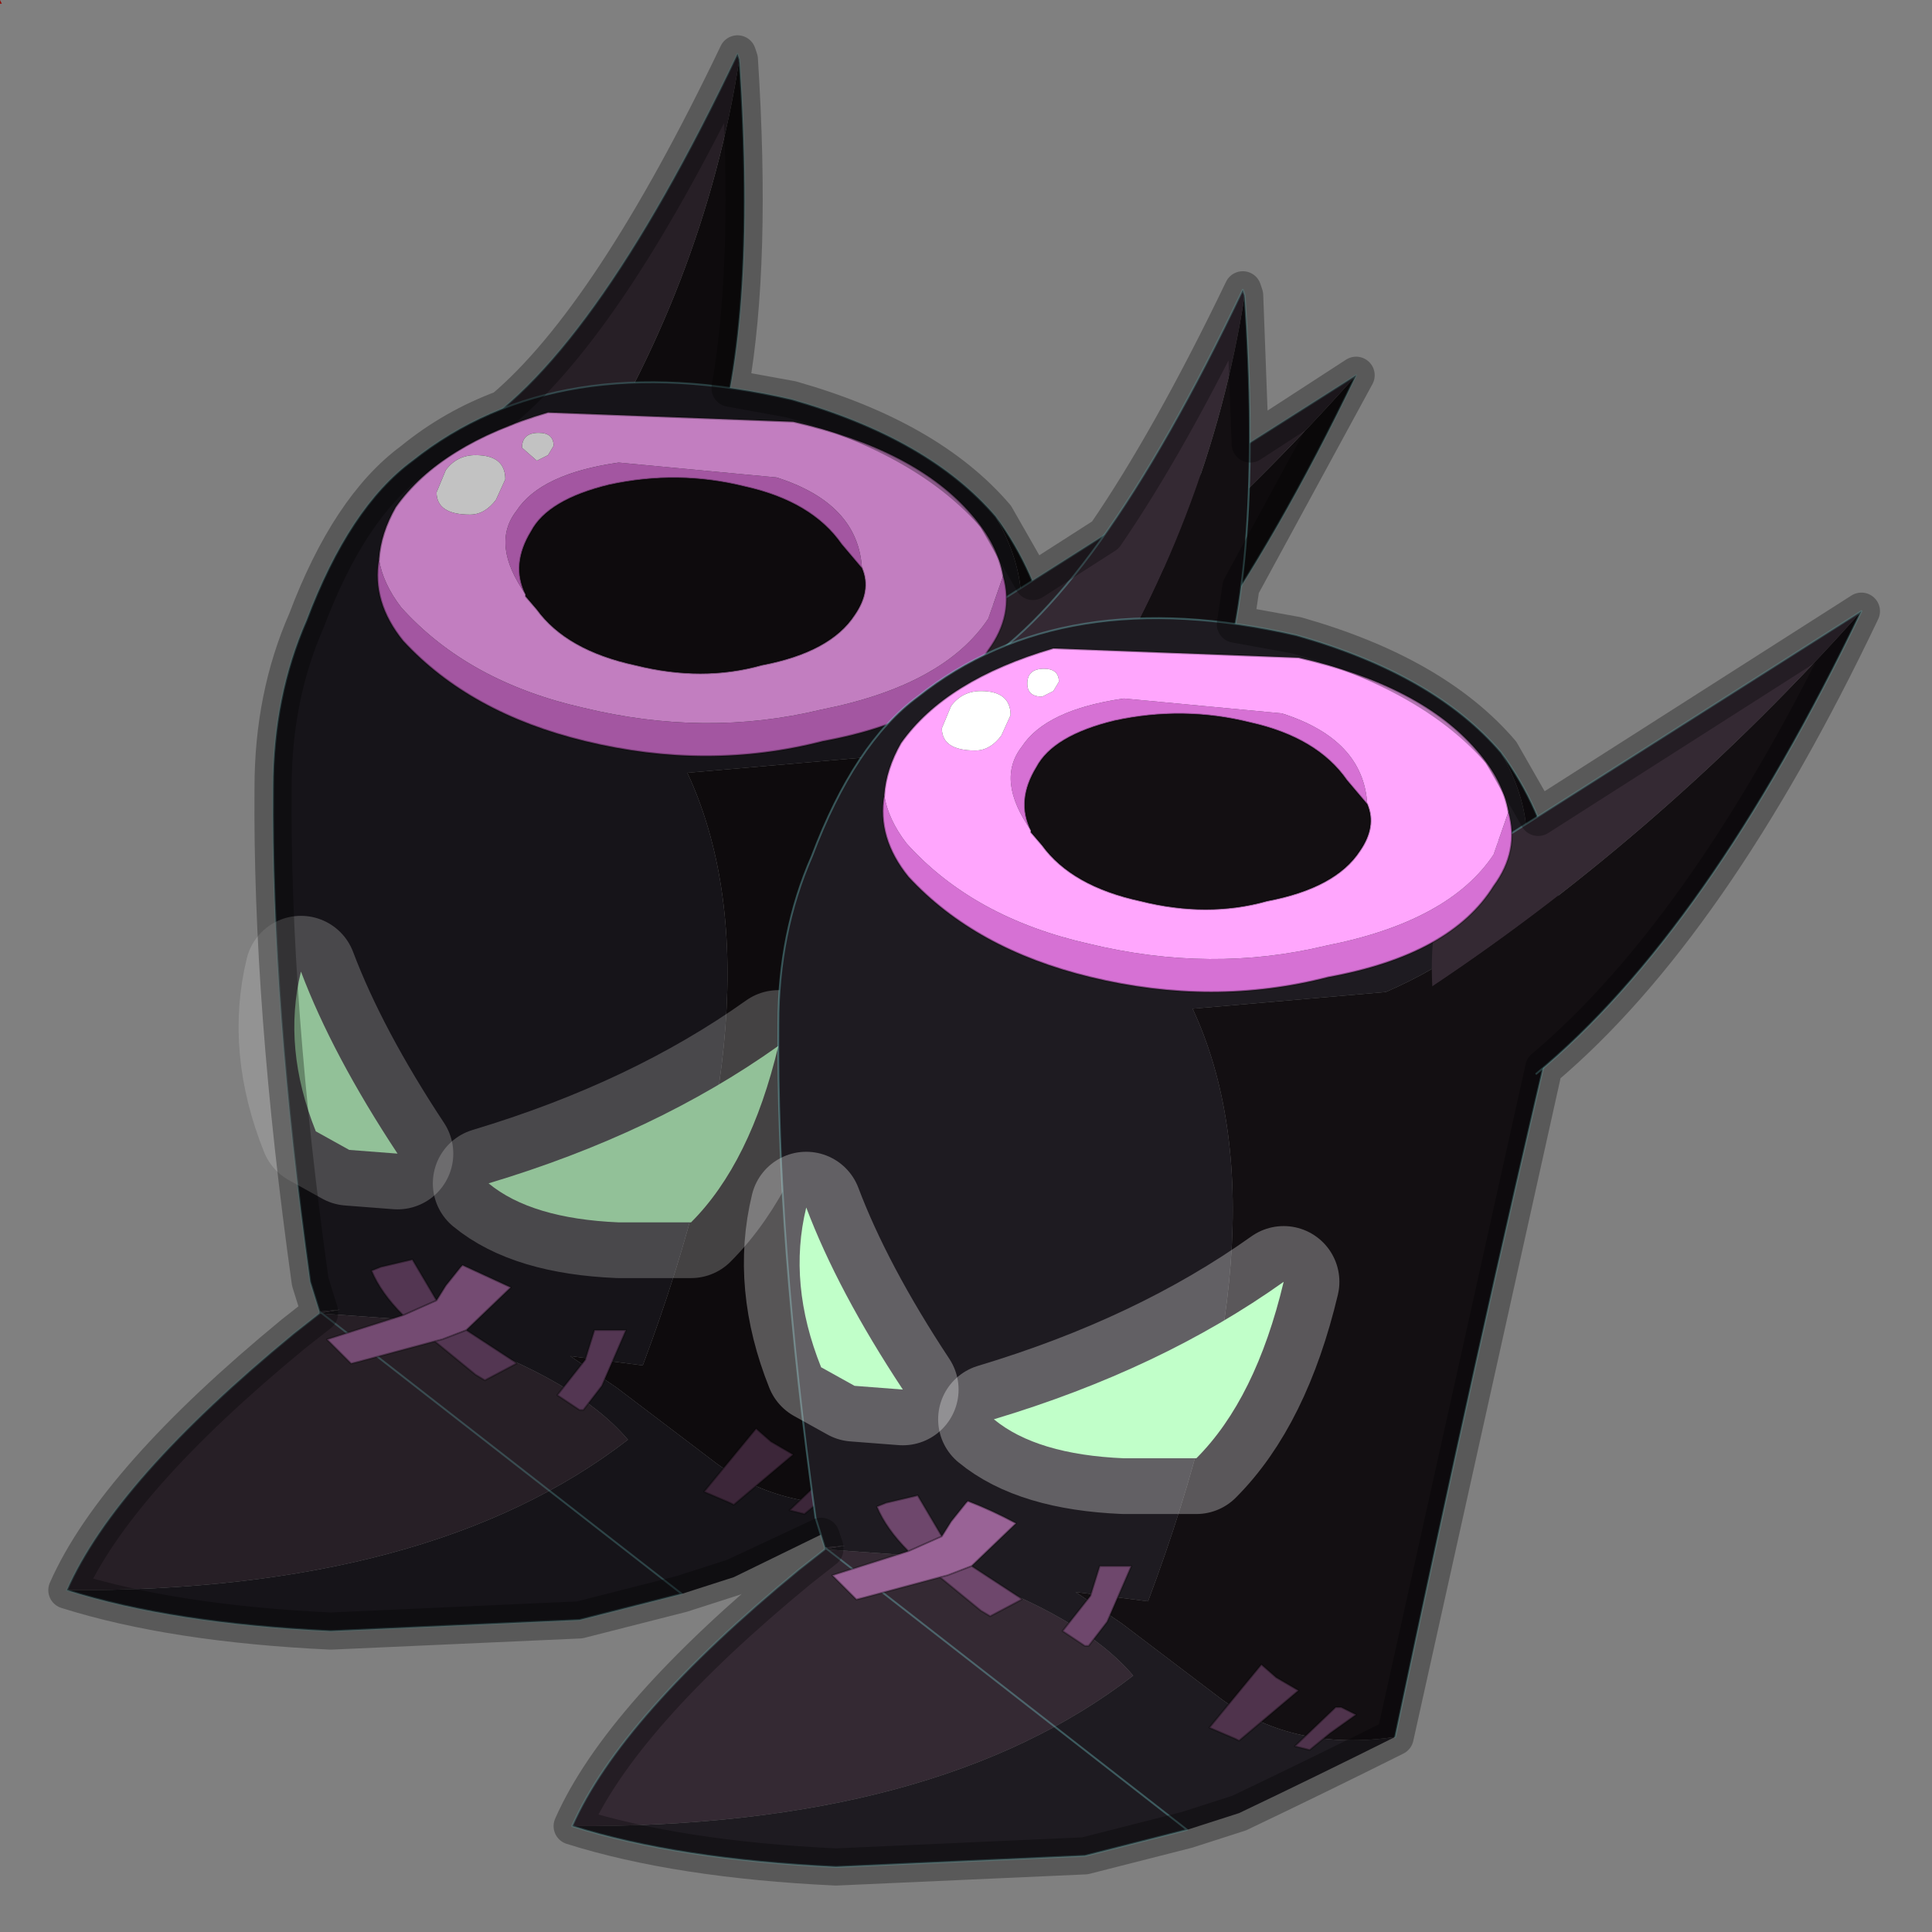 <?xml version="1.0" encoding="UTF-8" standalone="no"?>
<svg xmlns:xlink="http://www.w3.org/1999/xlink" height="520.0px" width="520.0px" xmlns="http://www.w3.org/2000/svg">
  <rect width="100%" height="100%" fill="#808080" stroke="none"/>
  <g transform="matrix(10.0, 0.0, 0.0, 10.0, 0.0, 0.0)">
    <use height="0.1" transform="matrix(1.0, 0.0, 0.0, 1.0, 0.0, 0.0)" width="0.05" xlink:href="#shape0"/>
    <use height="52.0" transform="matrix(1.0, 0.0, 0.0, 1.0, 0.0, 0.0)" width="52.0" xlink:href="#sprite0"/>
  </g>
  <defs>
    <g id="shape0" transform="matrix(1.0, 0.0, 0.0, 1.0, 0.0, 0.0)">
      <path d="M0.05 0.1 L0.0 0.1 0.0 0.0 0.05 0.1" fill="#910f0a" fill-rule="evenodd" stroke="none"/>
    </g>
    <g id="sprite0" transform="matrix(1.0, 0.0, 0.0, 1.0, 0.0, 0.0)">
      <use height="52.0" transform="matrix(1.0, 0.0, 0.0, 1.0, 0.0, 0.0)" width="52.0" xlink:href="#sprite1"/>
      <use height="42.45" transform="matrix(1.0, 0.0, 0.0, 1.0, 1.8, 1.45)" width="34.7" xlink:href="#sprite2"/>
      <use height="49.8" transform="matrix(1.0, 0.0, 0.0, 1.0, 1.3, 0.95)" width="49.3" xlink:href="#shape3"/>
    </g>
    <g id="sprite1" transform="matrix(1.0, 0.0, 0.0, 1.0, 0.0, 0.0)">
      <use height="52.0" transform="matrix(1.0, 0.0, 0.0, 1.0, 0.0, 0.0)" width="52.0" xlink:href="#shape1"/>
    </g>
    <g id="shape1" transform="matrix(1.0, 0.0, 0.0, 1.0, 0.0, 0.0)">
      <path d="M52.0 0.0 L52.0 52.0 0.0 52.0 0.0 0.0 52.0 0.0" fill="#ffba2e" fill-opacity="0.0" fill-rule="evenodd" stroke="none"/>
    </g>
    <g id="sprite2" transform="matrix(1.0, 0.0, 0.0, 1.0, 0.0, 0.0)">
      <use height="42.45" transform="matrix(1.0, 0.0, 0.0, 1.0, 0.0, 0.0)" width="34.7" xlink:href="#shape2"/>
    </g>
    <g id="shape2" transform="matrix(1.0, 0.0, 0.0, 1.0, 0.0, 0.0)">
      <path d="M10.65 10.3 Q14.05 8.4 18.05 0.0 L18.1 0.15 Q17.15 6.25 13.65 11.7 11.85 11.6 10.65 10.3" fill="#271f26" fill-rule="evenodd" stroke="none"/>
      <path d="M18.1 0.15 Q18.6 7.5 17.3 11.1 L13.65 11.7 Q17.15 6.25 18.1 0.15" fill="#0e0b0d" fill-rule="evenodd" stroke="none"/>
      <path d="M10.65 10.3 Q14.05 8.4 18.05 0.0 L18.1 0.15 Q18.6 7.5 17.3 11.1" fill="none" stroke="#66b5b5" stroke-linecap="round" stroke-linejoin="round" stroke-opacity="0.302" stroke-width="0.05"/>
      <path d="M0.0 41.35 Q1.3 38.4 6.1 34.45 L6.8 33.9 6.8 33.85 7.35 33.8 6.8 33.9 8.9 34.05 9.15 34.05 10.5 34.5 10.45 34.5 10.35 34.5 9.95 34.4 10.3 34.5 Q13.75 35.7 15.1 37.3 9.8 41.4 0.0 41.35" fill="#271f26" fill-rule="evenodd" stroke="none"/>
      <path d="M6.8 33.85 L6.55 33.05 Q5.5 25.55 5.55 19.75 5.55 17.3 6.45 15.25 7.6 12.2 9.3 10.95 13.2 7.85 19.5 9.3 23.2 10.35 25.0 12.45 27.3 16.55 21.9 18.9 L16.7 19.35 Q19.35 25.05 15.5 35.3 L13.55 35.05 14.8 35.9 17.5 37.95 Q19.45 39.35 22.15 38.95 L17.95 41.0 16.55 41.45 13.8 42.15 7.1 42.45 Q2.85 42.25 0.0 41.35 9.8 41.4 15.1 37.3 13.75 35.7 10.3 34.5 L9.95 34.4 10.35 34.5 10.45 34.5 10.5 34.5 9.15 34.05 8.9 34.05 6.8 33.9 7.35 33.8 6.8 33.85" fill="#161419" fill-rule="evenodd" stroke="none"/>
      <path d="M25.0 12.45 Q27.2 15.45 26.45 19.6 24.35 28.5 22.15 38.95 19.45 39.35 17.5 37.95 L14.8 35.9 13.55 35.05 15.5 35.3 Q19.35 25.05 16.7 19.35 L21.9 18.9 Q27.3 16.55 25.0 12.45" fill="#0e0b0d" fill-rule="evenodd" stroke="none"/>
      <path d="M6.8 33.85 L6.55 33.05 Q5.5 25.55 5.55 19.75 5.55 17.3 6.45 15.25 7.6 12.2 9.3 10.95 13.2 7.85 19.5 9.3 23.2 10.35 25.0 12.45 27.2 15.45 26.45 19.6 24.35 28.5 22.15 38.95 M16.55 41.45 L13.8 42.15 7.1 42.45 Q2.85 42.25 0.0 41.35 1.3 38.4 6.1 34.45 L6.8 33.9 6.8 33.85 Z" fill="none" stroke="#66b5b5" stroke-linecap="round" stroke-linejoin="round" stroke-opacity="0.302" stroke-width="0.05"/>
      <path d="M23.75 15.6 L34.7 8.65 Q29.45 14.55 23.15 18.75 23.05 16.7 23.75 15.6" fill="#271f26" fill-rule="evenodd" stroke="none"/>
      <path d="M23.15 18.75 Q29.45 14.55 34.7 8.65 30.55 17.3 25.95 21.1 23.9 20.0 23.15 18.75" fill="#0e0b0d" fill-rule="evenodd" stroke="none"/>
      <path d="M34.7 8.65 L23.75 15.6 M34.7 8.65 Q30.55 17.3 25.95 21.1" fill="none" stroke="#66b5b5" stroke-linecap="round" stroke-linejoin="round" stroke-opacity="0.302" stroke-width="0.05"/>
      <path d="M25.2 14.05 Q25.5 15.1 24.8 16.05 23.65 17.9 20.35 18.5 17.25 19.3 13.95 18.5 10.85 17.75 9.05 15.8 8.2 14.75 8.4 13.6 8.5 14.25 9.0 14.9 10.8 16.9 13.9 17.6 17.2 18.4 20.3 17.65 23.6 17.0 24.8 15.2 L25.2 14.05 M12.35 14.55 Q11.4 13.2 12.1 12.3 12.75 11.3 14.85 11.0 L19.1 11.4 Q21.3 12.1 21.4 13.85 L20.85 13.2 Q20.05 12.05 18.25 11.65 16.45 11.2 14.6 11.6 12.95 12.0 12.5 12.85 11.95 13.75 12.35 14.55" fill="#a356a1" fill-rule="evenodd" stroke="none"/>
      <path d="M8.4 13.6 Q8.45 12.9 8.85 12.2 10.05 10.5 12.95 9.65 L19.55 9.9 Q22.85 10.65 24.35 12.4 25.05 13.2 25.2 14.05 L24.8 15.2 Q23.6 17.0 20.3 17.65 17.2 18.4 13.9 17.6 10.8 16.9 9.0 14.9 8.5 14.25 8.4 13.6 M11.0 10.8 Q10.5 10.8 10.2 11.2 L9.95 11.8 Q9.95 12.4 10.85 12.4 11.25 12.4 11.55 12.0 L11.8 11.45 Q11.8 10.8 11.0 10.8 M13.1 10.55 Q13.1 10.2 12.7 10.2 12.25 10.2 12.25 10.6 L12.65 10.95 12.95 10.8 13.1 10.55 M12.35 14.55 L12.35 14.6 12.65 14.95 Q13.45 16.05 15.3 16.45 17.1 16.9 18.7 16.45 20.55 16.1 21.2 15.1 21.65 14.45 21.4 13.85 21.3 12.1 19.1 11.4 L14.85 11.0 Q12.75 11.3 12.1 12.3 11.4 13.2 12.35 14.55" fill="#c27ec0" fill-rule="evenodd" stroke="none"/>
      <path d="M13.1 10.55 L12.95 10.8 12.65 10.95 12.25 10.6 Q12.25 10.2 12.7 10.2 13.1 10.2 13.1 10.55 M11.0 10.8 Q11.8 10.8 11.8 11.45 L11.55 12.0 Q11.25 12.4 10.85 12.4 9.95 12.4 9.95 11.8 L10.2 11.2 Q10.5 10.8 11.0 10.8" fill="#c2c2c2" fill-rule="evenodd" stroke="none"/>
      <path d="M21.4 13.85 Q21.65 14.45 21.2 15.1 20.55 16.1 18.7 16.45 17.1 16.9 15.3 16.45 13.45 16.05 12.65 14.95 L12.35 14.6 12.35 14.55 Q11.95 13.75 12.5 12.85 12.95 12.0 14.6 11.6 16.45 11.2 18.25 11.65 20.05 12.05 20.85 13.2 L21.4 13.85" fill="#0e0b0d" fill-rule="evenodd" stroke="none"/>
      <path d="M8.4 13.6 Q8.45 12.9 8.85 12.2 10.05 10.5 12.95 9.65 L19.55 9.9 Q22.85 10.65 24.35 12.4 25.05 13.2 25.2 14.05 25.5 15.1 24.8 16.05 23.65 17.9 20.35 18.5 17.25 19.3 13.95 18.5 10.85 17.75 9.05 15.8 8.2 14.75 8.4 13.6 M12.35 14.6 L12.35 14.55 Q11.95 13.75 12.5 12.85 12.95 12.0 14.6 11.6 16.45 11.2 18.25 11.65 20.05 12.05 20.85 13.2 L21.4 13.85 Q21.65 14.45 21.2 15.1 20.55 16.1 18.7 16.45 17.1 16.9 15.3 16.45 13.45 16.05 12.65 14.95 L12.35 14.6" fill="none" stroke="#000000" stroke-linecap="round" stroke-linejoin="round" stroke-opacity="0.302" stroke-width="0.05"/>
      <path d="M8.9 29.6 L7.6 29.5 6.7 29.0 Q5.8 26.75 6.3 24.7 7.15 26.95 8.9 29.6" fill="#7ec287" fill-rule="evenodd" stroke="none"/>
      <path d="M9.95 33.55 L10.2 33.15 10.6 32.65 10.65 32.6 11.95 33.2 10.75 34.35 10.1 34.6 9.9 34.65 7.85 35.2 7.65 35.25 7.0 34.6 9.05 33.95 9.5 33.75 9.95 33.55" fill="#744b72" fill-rule="evenodd" stroke="none"/>
      <path d="M9.05 33.95 Q8.45 33.35 8.2 32.75 L8.45 32.65 9.3 32.45 9.95 33.55 9.5 33.75 9.05 33.95 M10.75 34.35 L12.05 35.2 12.1 35.25 11.25 35.7 11.0 35.55 9.9 34.65 10.1 34.6 10.75 34.35 M13.95 35.15 L14.2 34.35 15.05 34.35 14.4 35.85 13.9 36.5 13.85 36.5 13.8 36.5 13.2 36.1 13.95 35.15" fill="#533652" fill-rule="evenodd" stroke="none"/>
      <path d="M20.7 38.15 L21.1 38.35 20.4 38.85 19.85 39.3 19.45 39.2 20.55 38.15 20.7 38.15 M18.95 37.35 L19.55 37.7 17.95 39.05 17.85 39.0 17.15 38.7 18.55 37.0 18.95 37.35" fill="#3c2639" fill-rule="evenodd" stroke="none"/>
      <path d="M8.9 29.6 Q7.15 26.95 6.3 24.7 5.8 26.75 6.7 29.0 L7.6 29.5 8.9 29.6" fill="none" stroke="#c2c2c2" stroke-linecap="round" stroke-linejoin="round" stroke-opacity="0.302" stroke-width="3.0"/>
      <path d="M20.7 38.15 L21.1 38.35 20.4 38.85 19.85 39.3 19.45 39.2 20.55 38.15 20.7 38.15 M9.05 33.95 Q8.45 33.35 8.2 32.75 L8.45 32.65 9.3 32.45 9.95 33.55 10.2 33.15 10.6 32.65 10.65 32.6 11.95 33.2 10.75 34.35 12.05 35.2 12.1 35.25 11.25 35.7 11.0 35.55 9.9 34.65 7.85 35.2 7.65 35.25 7.0 34.6 9.05 33.95 9.5 33.75 9.95 33.55 M13.95 35.15 L13.2 36.1 13.8 36.5 13.85 36.5 13.9 36.5 14.4 35.85 15.05 34.35 14.2 34.35 13.95 35.15 M9.9 34.65 L10.1 34.6 10.75 34.35 M18.95 37.35 L19.55 37.7 17.95 39.05 17.85 39.0 17.15 38.7 18.55 37.0 18.95 37.35" fill="none" stroke="#000000" stroke-linecap="round" stroke-linejoin="round" stroke-opacity="0.302" stroke-width="0.05"/>
      <path d="M16.8 31.45 L14.85 31.45 Q12.5 31.35 11.35 30.4 15.85 29.05 19.15 26.7 18.4 29.85 16.8 31.45" fill="#7ec287" fill-rule="evenodd" stroke="none"/>
      <path d="M16.8 31.45 L14.85 31.45 Q12.5 31.35 11.35 30.4 15.85 29.05 19.15 26.7 18.4 29.85 16.8 31.45 Z" fill="none" stroke="#c2c2c2" stroke-linecap="round" stroke-linejoin="round" stroke-opacity="0.302" stroke-width="3.0"/>
    </g>
    <g id="shape3" transform="matrix(1.0, 0.0, 0.0, 1.0, -1.3, -0.95)">
      <path d="M33.5 7.95 Q32.55 14.05 29.05 19.5 27.25 19.4 26.05 18.1 29.45 16.2 33.45 7.8 L33.5 7.95" fill="#342933" fill-rule="evenodd" stroke="none"/>
      <path d="M29.05 19.5 Q32.55 14.05 33.5 7.95 34.0 15.3 32.7 18.9 30.65 19.65 29.05 19.5" fill="#130f12" fill-rule="evenodd" stroke="none"/>
      <path d="M32.7 18.9 Q34.0 15.3 33.5 7.95 L33.45 7.8 Q29.45 16.2 26.05 18.1" fill="none" stroke="#86eeee" stroke-linecap="round" stroke-linejoin="round" stroke-opacity="0.302" stroke-width="0.05"/>
      <path d="M15.4 49.15 Q16.7 46.2 21.5 42.25 L22.2 41.7 22.2 41.65 22.75 41.6 22.2 41.7 24.3 41.85 24.55 41.85 25.9 42.3 25.85 42.3 25.75 42.3 25.35 42.2 25.7 42.3 Q29.15 43.5 30.5 45.1 25.2 49.2 15.4 49.15" fill="#342933" fill-rule="evenodd" stroke="none"/>
      <path d="M22.2 41.65 L21.95 40.85 Q20.9 33.35 20.95 27.55 20.95 25.1 21.85 23.05 23.0 20.0 24.7 18.75 28.6 15.65 34.9 17.1 38.6 18.15 40.4 20.25 42.7 24.35 37.3 26.7 L32.1 27.15 Q34.75 32.85 30.9 43.1 L28.95 42.85 30.2 43.7 32.9 45.75 Q34.85 47.15 37.55 46.75 35.45 47.8 33.35 48.8 L31.95 49.25 29.2 49.95 22.5 50.25 Q18.25 50.05 15.4 49.15 25.2 49.2 30.5 45.1 29.15 43.5 25.7 42.3 L25.35 42.2 25.75 42.3 25.85 42.3 25.9 42.3 24.55 41.85 24.3 41.85 22.2 41.7 22.75 41.6 22.2 41.65" fill="#1e1b21" fill-rule="evenodd" stroke="none"/>
      <path d="M40.4 20.25 Q42.6 23.25 41.85 27.4 39.75 36.3 37.55 46.75 34.85 47.15 32.9 45.75 L30.2 43.7 28.95 42.85 30.9 43.1 Q34.75 32.85 32.1 27.15 L37.3 26.7 Q42.7 24.35 40.4 20.25" fill="#130f12" fill-rule="evenodd" stroke="none"/>
      <path d="M22.2 41.65 L21.95 40.85 Q20.9 33.35 20.95 27.55 20.95 25.1 21.85 23.05 23.0 20.0 24.7 18.75 28.6 15.65 34.9 17.1 38.6 18.15 40.4 20.25 42.6 23.25 41.85 27.4 39.75 36.3 37.55 46.75 M31.95 49.25 L29.2 49.95 22.5 50.25 Q18.25 50.05 15.4 49.15 16.7 46.2 21.5 42.25 L22.2 41.7 22.2 41.65 Z" fill="none" stroke="#86eeee" stroke-linecap="round" stroke-linejoin="round" stroke-opacity="0.302" stroke-width="0.05"/>
      <path d="M39.15 23.4 L50.1 16.45 Q44.85 22.35 38.55 26.55 38.45 24.5 39.15 23.4" fill="#342933" fill-rule="evenodd" stroke="none"/>
      <path d="M38.55 26.55 Q44.85 22.35 50.1 16.45 45.95 25.1 41.35 28.9 39.3 27.8 38.55 26.55" fill="#130f12" fill-rule="evenodd" stroke="none"/>
      <path d="M50.1 16.45 L39.15 23.4 M50.1 16.45 Q45.95 25.1 41.35 28.9" fill="none" stroke="#86eeee" stroke-linecap="round" stroke-linejoin="round" stroke-opacity="0.302" stroke-width="0.05"/>
      <path d="M23.8 21.4 Q23.9 22.05 24.4 22.7 26.2 24.7 29.3 25.4 32.6 26.2 35.7 25.45 39.0 24.8 40.2 23.0 L40.6 21.85 Q40.9 22.9 40.2 23.85 39.05 25.7 35.75 26.3 32.65 27.1 29.35 26.3 26.25 25.55 24.45 23.6 23.6 22.55 23.8 21.4 M36.8 21.65 L36.25 21.0 Q35.45 19.85 33.65 19.45 31.85 19.0 30.0 19.4 28.35 19.8 27.9 20.65 27.35 21.55 27.75 22.35 26.8 21.0 27.5 20.1 28.15 19.1 30.25 18.8 L34.5 19.2 Q36.7 19.9 36.8 21.65" fill="#d671d4" fill-rule="evenodd" stroke="none"/>
      <path d="M40.6 21.85 L40.2 23.0 Q39.0 24.8 35.7 25.45 32.6 26.2 29.3 25.4 26.2 24.7 24.4 22.7 23.9 22.05 23.8 21.4 23.85 20.7 24.25 20.0 25.45 18.3 28.35 17.45 L34.95 17.7 Q38.25 18.45 39.75 20.2 40.45 21.0 40.6 21.85 M26.4 18.6 Q25.9 18.6 25.6 19.0 L25.35 19.6 Q25.35 20.2 26.25 20.2 26.65 20.2 26.95 19.8 L27.2 19.25 Q27.2 18.6 26.4 18.6 M28.1 18.0 Q27.65 18.0 27.65 18.4 27.65 18.75 28.05 18.75 L28.35 18.6 28.5 18.35 Q28.5 18.0 28.1 18.0 M27.75 22.4 L28.05 22.75 Q28.85 23.85 30.7 24.25 32.5 24.7 34.1 24.25 35.95 23.9 36.6 22.9 37.05 22.25 36.8 21.65 36.7 19.9 34.5 19.2 L30.25 18.8 Q28.15 19.1 27.5 20.1 26.8 21.0 27.75 22.35 L27.75 22.4" fill="#ffa6fd" fill-rule="evenodd" stroke="none"/>
      <path d="M28.1 18.0 Q28.5 18.0 28.5 18.35 L28.35 18.6 28.05 18.75 Q27.65 18.75 27.65 18.4 27.65 18.0 28.1 18.0 M26.4 18.6 Q27.2 18.6 27.2 19.25 L26.95 19.8 Q26.65 20.2 26.25 20.2 25.35 20.2 25.35 19.6 L25.6 19.0 Q25.9 18.6 26.4 18.6" fill="#ffffff" fill-rule="evenodd" stroke="none"/>
      <path d="M27.75 22.4 L27.75 22.35 Q27.35 21.55 27.9 20.65 28.35 19.8 30.0 19.4 31.85 19.0 33.65 19.45 35.45 19.85 36.25 21.0 L36.8 21.65 Q37.05 22.25 36.6 22.9 35.95 23.9 34.1 24.25 32.5 24.7 30.7 24.25 28.85 23.85 28.05 22.75 L27.75 22.4" fill="#130f12" fill-rule="evenodd" stroke="none"/>
      <path d="M23.8 21.4 Q23.6 22.55 24.45 23.6 26.25 25.55 29.35 26.3 32.65 27.1 35.75 26.3 39.05 25.7 40.2 23.85 40.9 22.9 40.6 21.85 40.45 21.0 39.75 20.2 38.25 18.45 34.95 17.7 L28.35 17.45 Q25.45 18.3 24.25 20.0 23.85 20.7 23.8 21.4 M27.75 22.4 L28.05 22.75 Q28.85 23.85 30.7 24.25 32.5 24.7 34.1 24.25 35.95 23.9 36.6 22.9 37.05 22.25 36.8 21.65 L36.25 21.0 Q35.45 19.85 33.65 19.45 31.85 19.0 30.0 19.4 28.35 19.8 27.9 20.65 27.35 21.55 27.75 22.35 M27.75 22.4 L27.75 22.35" fill="none" stroke="#000000" stroke-linecap="round" stroke-linejoin="round" stroke-opacity="0.302" stroke-width="0.05"/>
      <path d="M23.0 37.3 L22.1 36.8 Q21.2 34.55 21.7 32.5 22.55 34.75 24.3 37.4 L23.0 37.3" fill="#a6ffb2" fill-rule="evenodd" stroke="none"/>
      <path d="M25.35 41.35 L25.6 40.95 26.0 40.45 26.05 40.4 Q26.7 40.65 27.35 41.0 L26.15 42.15 25.5 42.4 25.3 42.45 23.25 43.0 23.05 43.05 22.4 42.4 24.45 41.75 24.9 41.55 25.35 41.35" fill="#996396" fill-rule="evenodd" stroke="none"/>
      <path d="M24.45 41.75 Q23.85 41.15 23.6 40.55 L23.85 40.45 24.7 40.25 25.35 41.35 24.9 41.55 24.45 41.75 M26.15 42.15 L27.45 43.0 27.5 43.05 26.65 43.5 26.4 43.35 25.3 42.45 25.5 42.4 26.15 42.15 M29.35 42.95 L29.6 42.15 30.45 42.15 29.8 43.65 29.3 44.3 29.25 44.3 29.2 44.3 28.6 43.9 29.35 42.95" fill="#6e476c" fill-rule="evenodd" stroke="none"/>
      <path d="M36.1 45.95 L36.5 46.15 35.8 46.65 35.25 47.1 34.85 47.0 35.95 45.95 36.1 45.95 M34.35 45.15 L34.95 45.5 33.35 46.85 33.25 46.8 32.55 46.5 33.95 44.8 34.35 45.15" fill="#4f334c" fill-rule="evenodd" stroke="none"/>
      <path d="M23.0 37.3 L24.3 37.4 Q22.55 34.75 21.7 32.5 21.2 34.55 22.1 36.8 L23.0 37.3" fill="none" stroke="#ffffff" stroke-linecap="round" stroke-linejoin="round" stroke-opacity="0.302" stroke-width="3.0"/>
      <path d="M36.1 45.95 L36.5 46.15 35.8 46.65 35.25 47.1 34.85 47.0 35.95 45.95 36.1 45.95 M24.45 41.75 Q23.85 41.15 23.6 40.55 L23.85 40.45 24.7 40.25 25.35 41.35 25.6 40.95 26.0 40.45 26.05 40.4 Q26.7 40.65 27.35 41.0 L26.15 42.15 27.45 43.0 27.5 43.05 26.65 43.5 26.4 43.35 25.3 42.45 23.25 43.0 23.05 43.05 22.4 42.4 24.45 41.75 24.9 41.55 25.35 41.35 M29.35 42.95 L28.6 43.9 29.2 44.3 29.25 44.3 29.3 44.3 29.8 43.65 30.45 42.15 29.6 42.15 29.35 42.95 M25.3 42.45 L25.5 42.4 26.15 42.15 M34.35 45.15 L34.95 45.5 33.35 46.85 33.25 46.8 32.55 46.5 33.95 44.8 34.35 45.15" fill="none" stroke="#000000" stroke-linecap="round" stroke-linejoin="round" stroke-opacity="0.302" stroke-width="0.05"/>
      <path d="M32.2 39.25 L30.25 39.25 Q27.9 39.15 26.75 38.2 31.25 36.85 34.55 34.5 33.8 37.65 32.2 39.25" fill="#a6ffb2" fill-rule="evenodd" stroke="none"/>
      <path d="M32.2 39.25 L30.25 39.25 Q27.9 39.15 26.75 38.2 31.25 36.85 34.55 34.5 33.8 37.65 32.2 39.25 Z" fill="none" stroke="#ffffff" stroke-linecap="round" stroke-linejoin="round" stroke-opacity="0.302" stroke-width="3.0"/>
      <path d="M13.55 11.0 Q16.45 8.55 19.85 1.45 L19.9 1.6 Q20.25 7.05 19.65 10.45 L21.3 10.75 Q25.0 11.8 26.8 13.9 L27.8 15.65 29.75 14.4 Q31.5 11.85 33.45 7.8 L33.5 7.95 33.65 11.95 36.5 10.1 33.4 15.8 33.25 16.8 34.9 17.1 Q38.6 18.15 40.4 20.25 L41.4 22.0 50.1 16.45 Q46.05 24.95 41.55 28.75 L37.55 46.75 Q35.45 47.8 33.35 48.8 L31.95 49.25 29.2 49.95 22.5 50.25 Q18.25 50.05 15.4 49.15 16.7 46.2 21.5 42.25 L22.2 41.7 22.2 41.65 22.1 41.35 19.75 42.45 18.35 42.9 15.6 43.6 8.9 43.9 Q4.65 43.7 1.8 42.8 3.1 39.85 7.9 35.9 L8.6 35.35 8.6 35.3 8.35 34.5 Q7.3 27.0 7.35 21.2 7.35 18.75 8.25 16.7 9.4 13.65 11.1 12.4 12.2 11.5 13.55 11.0 Z" fill="none" stroke="#000000" stroke-linecap="round" stroke-linejoin="round" stroke-opacity="0.302" stroke-width="1.0"/>
    </g>
  </defs>
</svg>
